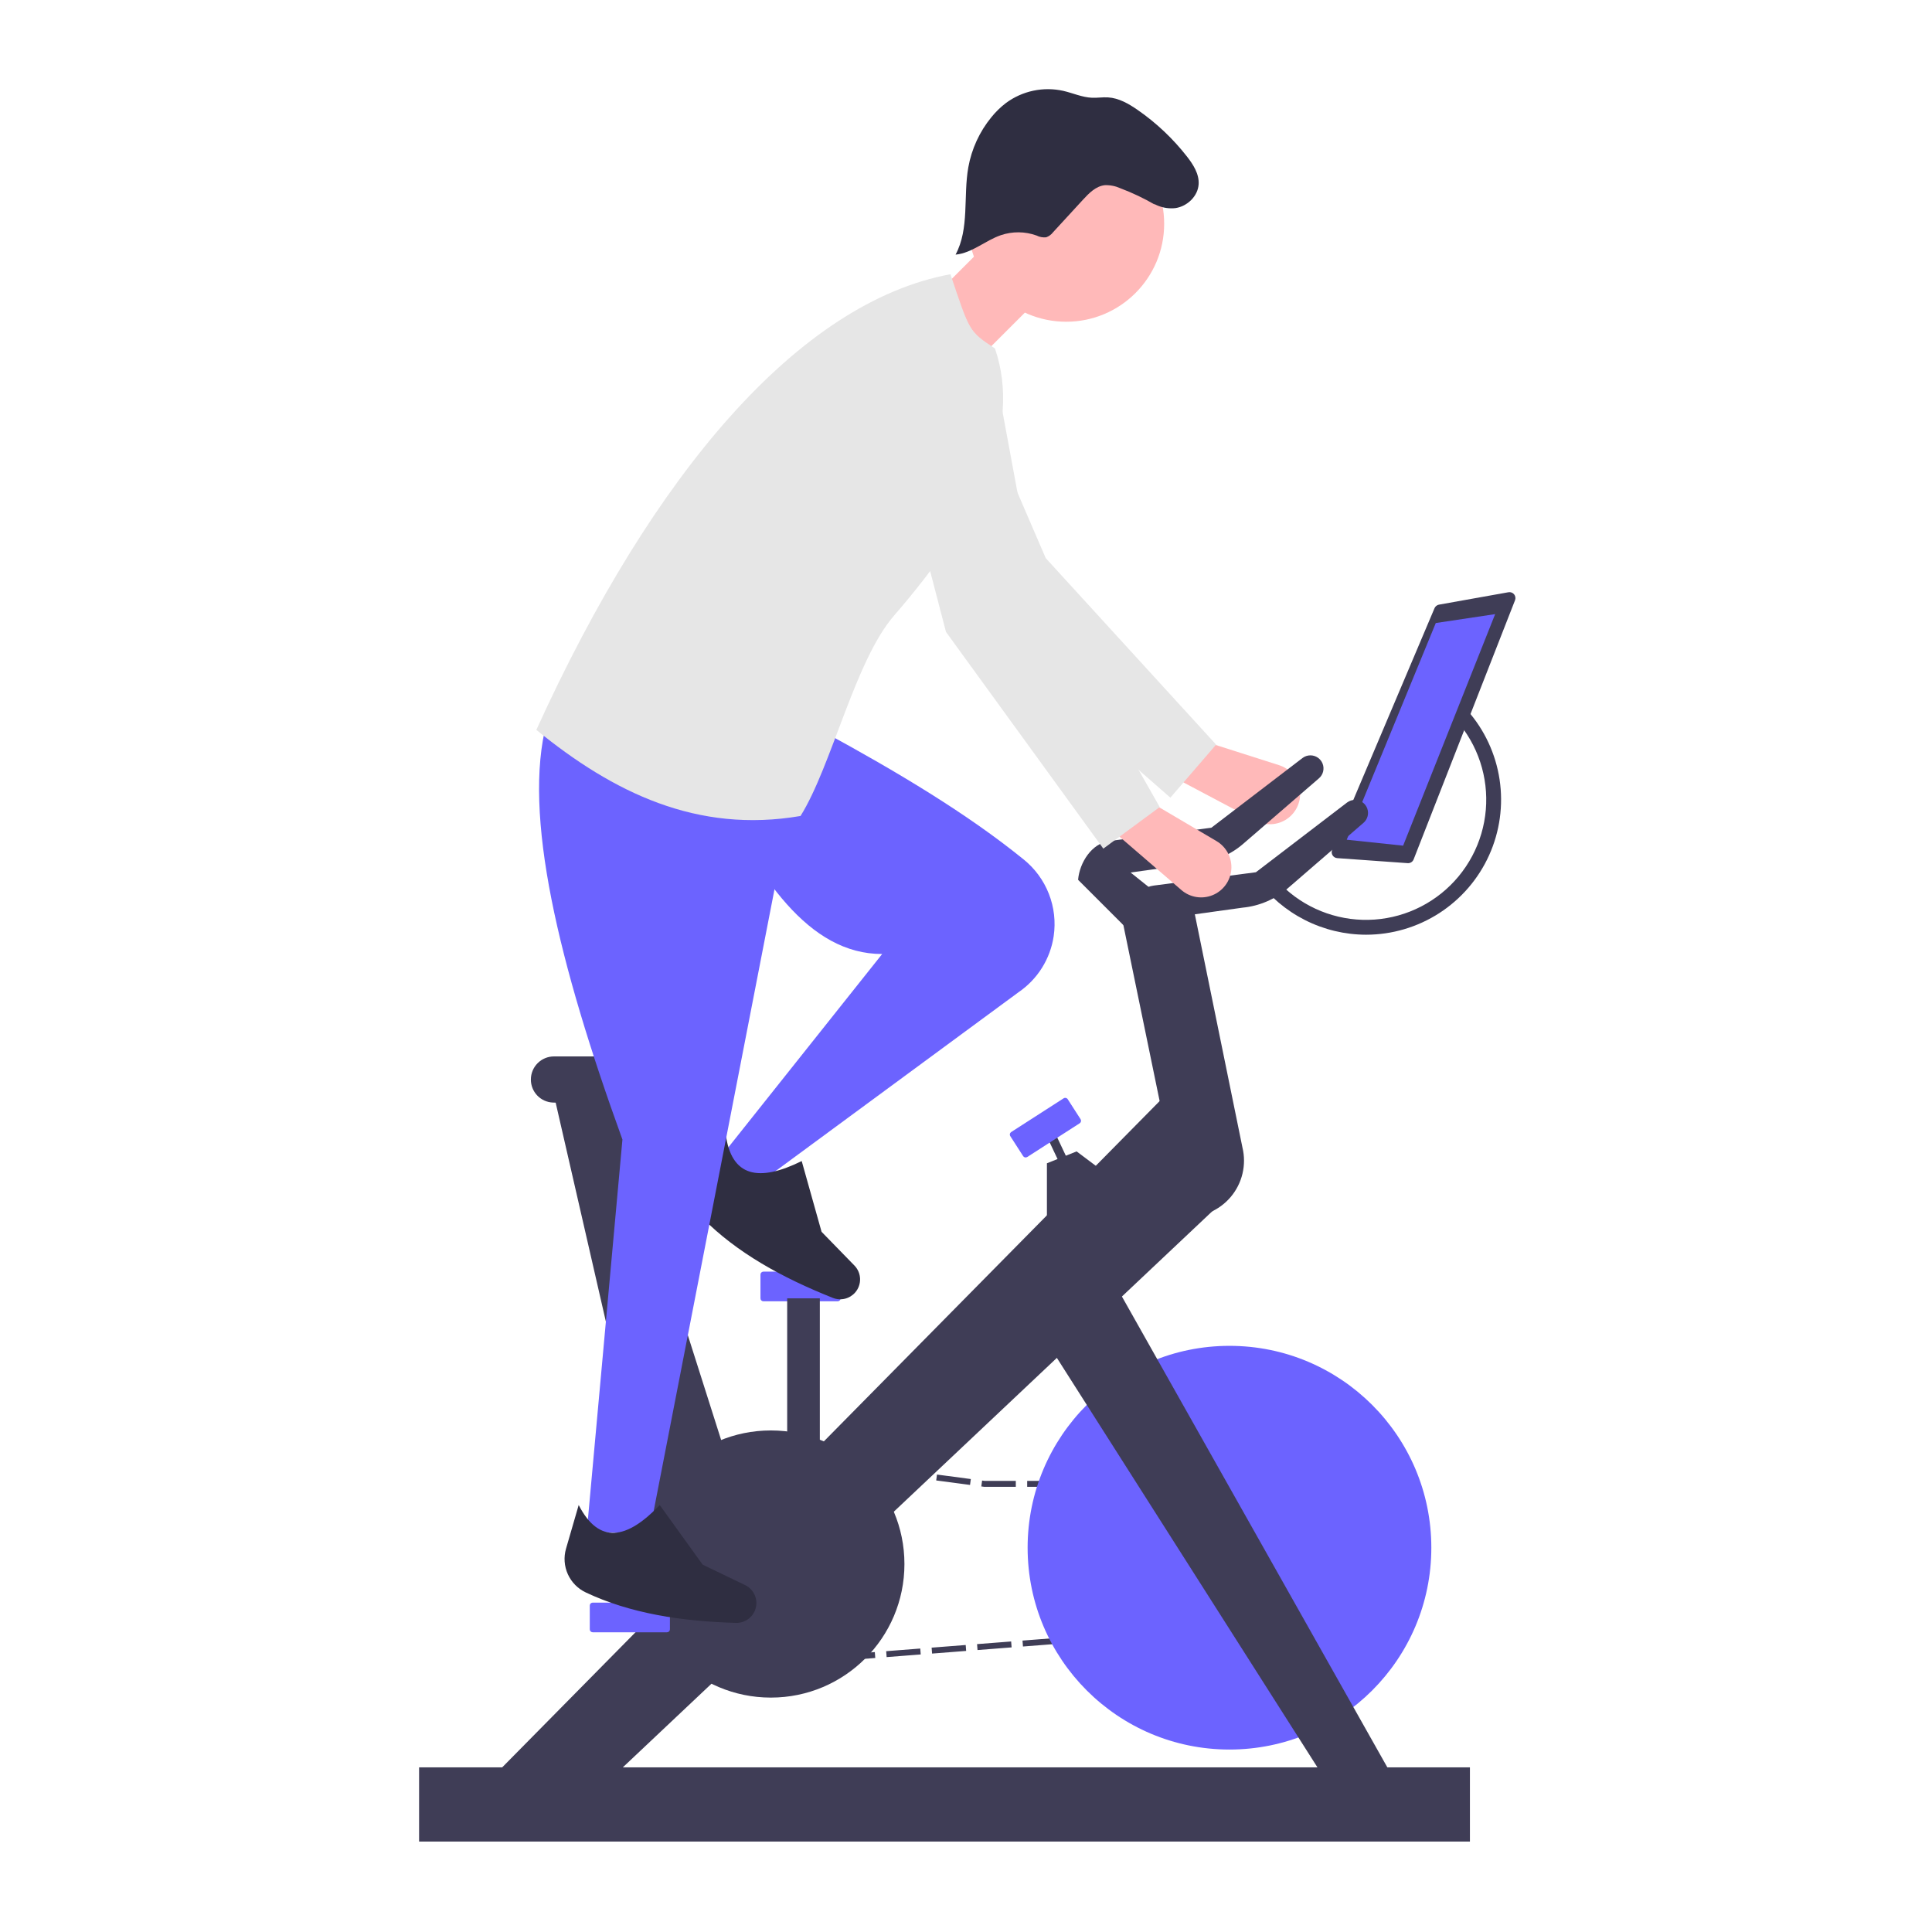 <svg width="650" height="650" viewBox="0 0 650 650" fill="none" xmlns="http://www.w3.org/2000/svg">
<path d="M433.022 275.501C434.586 274.42 435.817 272.922 436.573 271.177C437.329 269.433 437.582 267.511 437.302 265.63C437.021 263.749 436.22 261.985 434.987 260.536C433.755 259.088 432.142 258.014 430.33 257.436L406.98 249.989L394.149 261.108L422.474 276.12C424.12 276.992 425.974 277.396 427.834 277.287C429.694 277.178 431.489 276.56 433.022 275.501Z" fill="#FFB9B9"/>
<path d="M393.756 268.368L409.149 250.519L351.829 187.785L325.438 126.597C323.699 122.565 320.603 119.27 316.688 117.282C312.773 115.295 308.285 114.741 304.004 115.717C301.205 116.355 298.588 117.626 296.356 119.433C294.124 121.239 292.336 123.534 291.129 126.139C289.922 128.744 289.327 131.592 289.392 134.463C289.456 137.334 290.178 140.151 291.501 142.7L325.947 209.049L393.756 268.368Z" fill="#E6E6E6"/>
<path d="M430.53 504.81L427.58 500.231H422.132V498.234H428.669L432.21 503.727L430.53 504.81Z" fill="#3F3D56"/>
<path d="M418.305 500.231H406.823V498.234H418.305V500.231ZM402.995 500.231H391.513V498.234H402.995V500.231ZM387.686 500.231H376.204V498.234H387.686L387.686 500.231ZM372.376 500.231H360.894V498.234H372.376V500.231ZM357.067 500.231H345.585V498.234H357.067V500.231ZM341.757 500.231L331.12 500.222L330.152 500.094L330.415 498.114L331.318 498.234H341.757V500.231ZM326.358 499.589L314.976 498.078L315.239 496.098L326.621 497.609L326.358 499.589ZM311.182 497.573L299.8 496.061L300.063 494.081L311.445 495.594L311.182 497.573ZM296.006 495.556L284.624 494.045L284.887 492.065L296.269 493.577L296.006 495.556ZM280.829 493.541L269.447 492.028L269.711 490.048L281.093 491.561L280.829 493.541Z" fill="#3F3D56"/>
<path d="M260.671 495.763L258.675 495.707L258.878 488.608L265.917 489.544L265.653 491.523L260.811 490.881L260.671 495.763Z" fill="#3F3D56"/>
<path d="M259.144 549.235L257.148 549.179L257.53 535.81L259.526 535.867L259.144 549.235ZM259.653 531.411L257.657 531.354L258.039 517.986L260.035 518.043L259.653 531.411ZM260.162 513.587L258.166 513.53L258.548 500.162L260.544 500.218L260.162 513.587Z" fill="#3F3D56"/>
<path d="M256.818 560.735L257.02 553.635L259.017 553.691L258.877 558.572L263.743 558.193L263.899 560.185L256.818 560.735Z" fill="#3F3D56"/>
<path d="M267.721 559.888L267.566 557.897L279.033 557.005L279.188 558.997L267.721 559.888ZM283.01 558.701L282.855 556.709L294.322 555.818L294.477 557.809L283.01 558.701ZM298.299 557.513L298.144 555.521L309.612 554.63L309.766 556.621L298.299 557.513ZM313.588 556.325L313.434 554.333L324.9 553.442L325.054 555.433L313.588 556.325ZM328.876 555.137L328.722 553.145L340.19 552.254L340.344 554.245L328.876 555.137ZM344.166 553.949L344.012 551.957L355.478 551.066L355.632 553.058L344.166 553.949ZM359.455 552.761L359.3 550.769L370.768 549.878L370.922 551.87L359.455 552.761ZM374.744 551.573L374.59 549.582L386.057 548.69L386.211 550.682L374.744 551.573ZM390.033 550.385L389.879 548.394L401.346 547.502L401.5 549.494L390.033 550.385ZM405.322 549.197L405.168 547.206L416.635 546.314L416.789 548.306L405.322 549.197ZM420.611 548.009L420.457 546.018L431.924 545.126L432.078 547.118L420.611 548.009ZM435.901 546.822L435.746 544.83L447.213 543.939L447.367 545.93L435.901 546.822Z" fill="#3F3D56"/>
<path d="M451.189 545.634L451.035 543.642L455.341 543.308L453.001 539.678L454.681 538.596L458.832 545.039L451.189 545.634Z" fill="#3F3D56"/>
<path d="M450.504 535.804L443.014 524.181L444.694 523.099L452.184 534.721L450.504 535.804ZM440.517 520.307L433.027 508.685L434.707 507.602L442.197 519.225L440.517 520.307Z" fill="#3F3D56"/>
<path d="M413.643 588.615C451.15 588.615 481.555 558.211 481.555 520.704C481.555 483.198 451.15 452.793 413.643 452.793C376.137 452.793 345.732 483.198 345.732 520.704C345.732 558.211 376.137 588.615 413.643 588.615Z" fill="#6C63FF"/>
<path d="M469.57 599.601L370.2 423.332L348.229 445.303L446.101 599.102L469.57 599.601Z" fill="#3F3D56"/>
<path d="M168.464 595.107L391.672 368.903L410.148 405.355L198.425 605.094L168.464 595.107Z" fill="#3F3D56"/>
<path d="M259.345 571.138C284.166 571.138 304.286 551.017 304.286 526.197C304.286 501.377 284.166 481.256 259.345 481.256C234.525 481.256 214.404 501.377 214.404 526.197C214.404 551.017 234.525 571.138 259.345 571.138Z" fill="#3F3D56"/>
<path d="M199.424 539.18C199.159 539.18 198.905 539.286 198.718 539.473C198.53 539.66 198.425 539.914 198.425 540.179V548.168C198.425 548.433 198.53 548.687 198.718 548.874C198.905 549.061 199.159 549.167 199.424 549.167H224.391C224.656 549.167 224.91 549.061 225.097 548.874C225.284 548.687 225.389 548.433 225.39 548.168V540.179C225.389 539.914 225.284 539.66 225.097 539.473C224.91 539.286 224.656 539.18 224.391 539.18H199.424Z" fill="#6C63FF"/>
<path d="M256.849 427.826C256.584 427.826 256.33 427.931 256.143 428.119C255.955 428.306 255.85 428.56 255.85 428.824V436.814C255.85 437.079 255.955 437.333 256.143 437.52C256.33 437.707 256.584 437.812 256.849 437.813H281.816C282.081 437.812 282.335 437.707 282.522 437.52C282.709 437.333 282.814 437.079 282.815 436.814V428.824C282.814 428.56 282.709 428.306 282.522 428.119C282.335 427.931 282.081 427.826 281.816 427.826H256.849Z" fill="#6C63FF"/>
<path d="M378.19 411.347H352.224V391.373L362.211 387.379L378.19 399.363V411.347Z" fill="#3F3D56"/>
<path d="M355.51 382.32L352.801 383.601L357.926 394.435L360.634 393.153L355.51 382.32Z" fill="#3F3D56"/>
<path d="M358.381 369.358C358.19 369.358 358.003 369.413 357.843 369.517L340.203 380.862C339.981 381.005 339.824 381.231 339.768 381.49C339.712 381.749 339.761 382.019 339.904 382.242L344.225 388.962C344.369 389.184 344.595 389.341 344.853 389.397C345.112 389.453 345.383 389.404 345.605 389.261L363.246 377.916C363.468 377.773 363.624 377.547 363.68 377.288C363.737 377.03 363.688 376.759 363.545 376.536L359.223 369.817C359.153 369.706 359.061 369.611 358.953 369.536C358.845 369.461 358.724 369.409 358.595 369.381C358.525 369.366 358.453 369.358 358.381 369.358Z" fill="#6C63FF"/>
<path d="M398.164 409.35L377.691 309.98L401.659 305.985L418.002 386.036C418.704 388.938 418.71 391.965 418.018 394.869C417.327 397.774 415.958 400.473 414.023 402.747C412.088 405.021 409.642 406.805 406.886 407.952C404.13 409.1 401.141 409.579 398.164 409.35Z" fill="#3F3D56"/>
<path d="M473.597 290.401L449.886 288.707C449.569 288.684 449.262 288.586 448.991 288.421C448.719 288.256 448.491 288.029 448.325 287.758C448.159 287.487 448.06 287.18 448.036 286.863C448.013 286.546 448.065 286.228 448.189 285.936L482.63 204.616C482.76 204.31 482.964 204.041 483.224 203.834C483.484 203.626 483.791 203.487 484.118 203.429L507.505 199.252C507.855 199.19 508.215 199.222 508.548 199.345C508.881 199.468 509.175 199.677 509.4 199.951C509.626 200.226 509.774 200.555 509.829 200.906C509.885 201.257 509.846 201.616 509.716 201.946L475.599 289.136C475.444 289.533 475.166 289.87 474.805 290.097C474.445 290.325 474.022 290.431 473.597 290.401Z" fill="#3F3D56"/>
<path d="M453.092 282.516L472.067 284.513L503.027 206.615L483.053 209.611L453.092 282.516Z" fill="#6C63FF"/>
<path d="M246.362 496.236L221.395 521.204L185.442 364.409L205.416 367.405L246.362 496.236Z" fill="#3F3D56"/>
<path d="M217.266 367.167L212.954 365.873C204.48 369.609 195.261 371.344 186.009 370.944C184.011 370.861 182.123 370.006 180.743 368.559C179.362 367.112 178.597 365.185 178.608 363.186C178.608 361.126 179.426 359.151 180.883 357.695C182.339 356.239 184.314 355.42 186.374 355.42H224.042C225.061 355.42 226.039 355.826 226.76 356.547C227.481 357.268 227.886 358.246 227.886 359.265C227.886 360.551 227.586 361.82 227.008 362.969C226.431 364.118 225.593 365.116 224.561 365.884C223.529 366.652 222.332 367.167 221.066 367.39C219.799 367.613 218.498 367.537 217.266 367.167Z" fill="#3F3D56"/>
<path d="M455.857 269.112C454.892 269.11 453.954 269.427 453.187 270.012L422.526 293.458L388.205 297.935C382.296 298.706 378.204 305.134 377.691 310.979L418.091 305.368C423.703 304.827 429.007 302.551 433.265 298.856L458.734 276.829C459.413 276.243 459.896 275.463 460.119 274.595C460.342 273.726 460.293 272.81 459.98 271.969C459.667 271.129 459.104 270.405 458.367 269.894C457.629 269.383 456.754 269.11 455.857 269.112Z" fill="#3F3D56"/>
<path d="M440.876 254.131C439.912 254.13 438.974 254.446 438.207 255.032L407.546 278.478L373.225 282.955C367.315 283.726 363.223 290.154 362.71 295.998L403.11 290.388C408.722 289.847 414.026 287.57 418.285 283.875L443.754 261.848C444.433 261.263 444.916 260.483 445.139 259.614C445.361 258.745 445.313 257.829 445 256.989C444.686 256.149 444.123 255.424 443.386 254.914C442.649 254.403 441.773 254.13 440.876 254.131Z" fill="#3F3D56"/>
<path d="M459.584 314.474C452.444 314.459 445.407 312.769 439.039 309.54C432.671 306.31 427.15 301.632 422.919 295.881L426.945 292.928C430.174 297.339 434.265 301.05 438.968 303.836C443.672 306.622 448.892 308.426 454.313 309.138C459.733 309.85 465.242 309.456 470.506 307.98C475.77 306.503 480.68 303.975 484.939 300.547C489.199 297.12 492.719 292.865 495.288 288.039C497.857 283.213 499.42 277.916 499.885 272.468C500.349 267.021 499.704 261.536 497.989 256.345C496.274 251.154 493.524 246.364 489.906 242.265L493.649 238.959C499.438 245.517 503.211 253.605 504.516 262.254C505.821 270.903 504.601 279.745 501.005 287.718C497.408 295.691 491.586 302.457 484.239 307.203C476.892 311.949 468.331 314.474 459.584 314.474Z" fill="#3F3D56"/>
<path d="M494.538 594.608H141V619.575H494.538V594.608Z" fill="#3F3D56"/>
<path d="M407.898 301.192C409.664 300.486 411.196 299.299 412.321 297.766C413.447 296.234 414.12 294.416 414.265 292.52C414.409 290.624 414.02 288.725 413.14 287.039C412.26 285.353 410.926 283.948 409.288 282.982L388.177 270.531L373.196 278.521L397.476 299.452C398.887 300.669 400.606 301.474 402.444 301.781C404.281 302.088 406.168 301.884 407.898 301.192Z" fill="#FFB9B9"/>
<path d="M242.367 389.376L256.349 397.366L342.684 333.818C345.85 331.654 348.534 328.86 350.569 325.609C352.603 322.359 353.943 318.723 354.505 314.929C355.207 310.134 354.648 305.238 352.883 300.724C351.117 296.21 348.207 292.234 344.437 289.186C325.371 273.701 301.808 259.655 276.822 246.063L239.871 264.04C255.099 295.265 272.004 321.01 296.796 320.965L242.367 389.376Z" fill="#6C63FF"/>
<path d="M236.273 409.719C247.873 421.472 263.149 429.881 280.211 436.664C281.497 437.173 282.909 437.271 284.254 436.945C285.598 436.618 286.808 435.883 287.717 434.84C288.821 433.575 289.408 431.94 289.362 430.262C289.316 428.583 288.64 426.983 287.468 425.78L276.408 414.426L269.725 390.626C255.376 397.719 245.967 396.131 244.112 381.271L235.067 393.606C233.319 395.996 232.48 398.931 232.701 401.885C232.922 404.838 234.188 407.616 236.273 409.719Z" fill="#2F2E41"/>
<path d="M197.426 515.211L218.399 516.21L266.336 269.533L183.944 243.067C175.718 273.822 187.931 324.164 209.411 383.384L197.426 515.211Z" fill="#6C63FF"/>
<path d="M358.715 108.244C376.917 108.244 391.672 93.488 391.672 75.287C391.672 57.085 376.917 42.33 358.715 42.33C340.514 42.33 325.758 57.085 325.758 75.287C325.758 93.488 340.514 108.244 358.715 108.244Z" fill="#FFB9B9"/>
<path d="M298.294 115.734L319.267 130.714L351.225 98.756L335.246 78.782L298.294 115.734Z" fill="#FFB9B9"/>
<path d="M180.448 245.564C206.313 266.641 234.557 280.495 269.332 274.526C279.841 257.726 287.599 222.336 300.791 207.114C329.599 173.874 343.886 144.246 334.747 117.232C325.862 111.423 326.253 111.433 319.766 92.264C268.956 101.665 219.766 159.022 180.448 245.564Z" fill="#E6E6E6"/>
<path d="M197.091 535.765C212.019 542.824 229.252 545.482 247.606 546.001C248.989 546.038 250.349 545.646 251.5 544.878C252.65 544.11 253.535 543.004 254.031 541.713C254.634 540.145 254.624 538.408 254.005 536.848C253.386 535.287 252.202 534.016 250.689 533.288L236.405 526.417L221.963 506.354C210.917 517.939 201.535 519.676 194.694 506.354L190.43 521.043C189.608 523.888 189.827 526.933 191.048 529.631C192.268 532.329 194.411 534.504 197.091 535.765Z" fill="#2F2E41"/>
<path d="M371.199 285.512L390.174 271.53L348.229 197.627L336.095 132.104C335.296 127.787 333.01 123.886 329.634 121.078C326.259 118.27 322.006 116.733 317.616 116.733C314.744 116.733 311.911 117.391 309.333 118.656C306.755 119.922 304.502 121.761 302.746 124.033C300.99 126.305 299.778 128.949 299.203 131.763C298.628 134.576 298.705 137.484 299.428 140.263L318.268 212.607L371.199 285.512Z" fill="#E6E6E6"/>
<path d="M275.824 436.814H264.838V496.736H275.824V436.814Z" fill="#3F3D56"/>
<path d="M384.801 65.728C386.091 67.275 387.746 68.476 389.617 69.223C391.487 69.971 393.514 70.241 395.515 70.009C399.482 69.391 403.013 66.007 403.267 62C403.486 58.54 401.452 55.366 399.318 52.634C394.608 46.608 389.016 41.329 382.73 36.974C379.732 34.899 376.424 32.989 372.785 32.765C370.985 32.654 369.18 32.965 367.378 32.887C364.064 32.745 360.959 31.311 357.726 30.568C354.406 29.829 350.967 29.811 347.64 30.516C344.313 31.221 341.176 32.632 338.442 34.654C336.619 36.047 334.97 37.655 333.53 39.442C329.55 44.311 326.88 50.117 325.775 56.308C324.037 66.122 326.206 76.885 321.49 85.666C327.024 85.149 331.46 80.93 336.717 79.126C340.618 77.802 344.853 77.84 348.729 79.233C349.728 79.745 350.854 79.956 351.97 79.839C352.892 79.514 353.698 78.924 354.287 78.145L364.34 67.207C366.386 64.981 368.71 62.609 371.717 62.301C373.513 62.239 375.299 62.593 376.935 63.336C380.965 64.86 384.864 66.712 388.591 68.875" fill="#2F2E41"/>
<path d="M365.706 294.001L362.71 295.998L382.684 315.972L394.668 304.986L374.694 289.007L365.706 294.001Z" fill="#3F3D56"/>
</svg>
